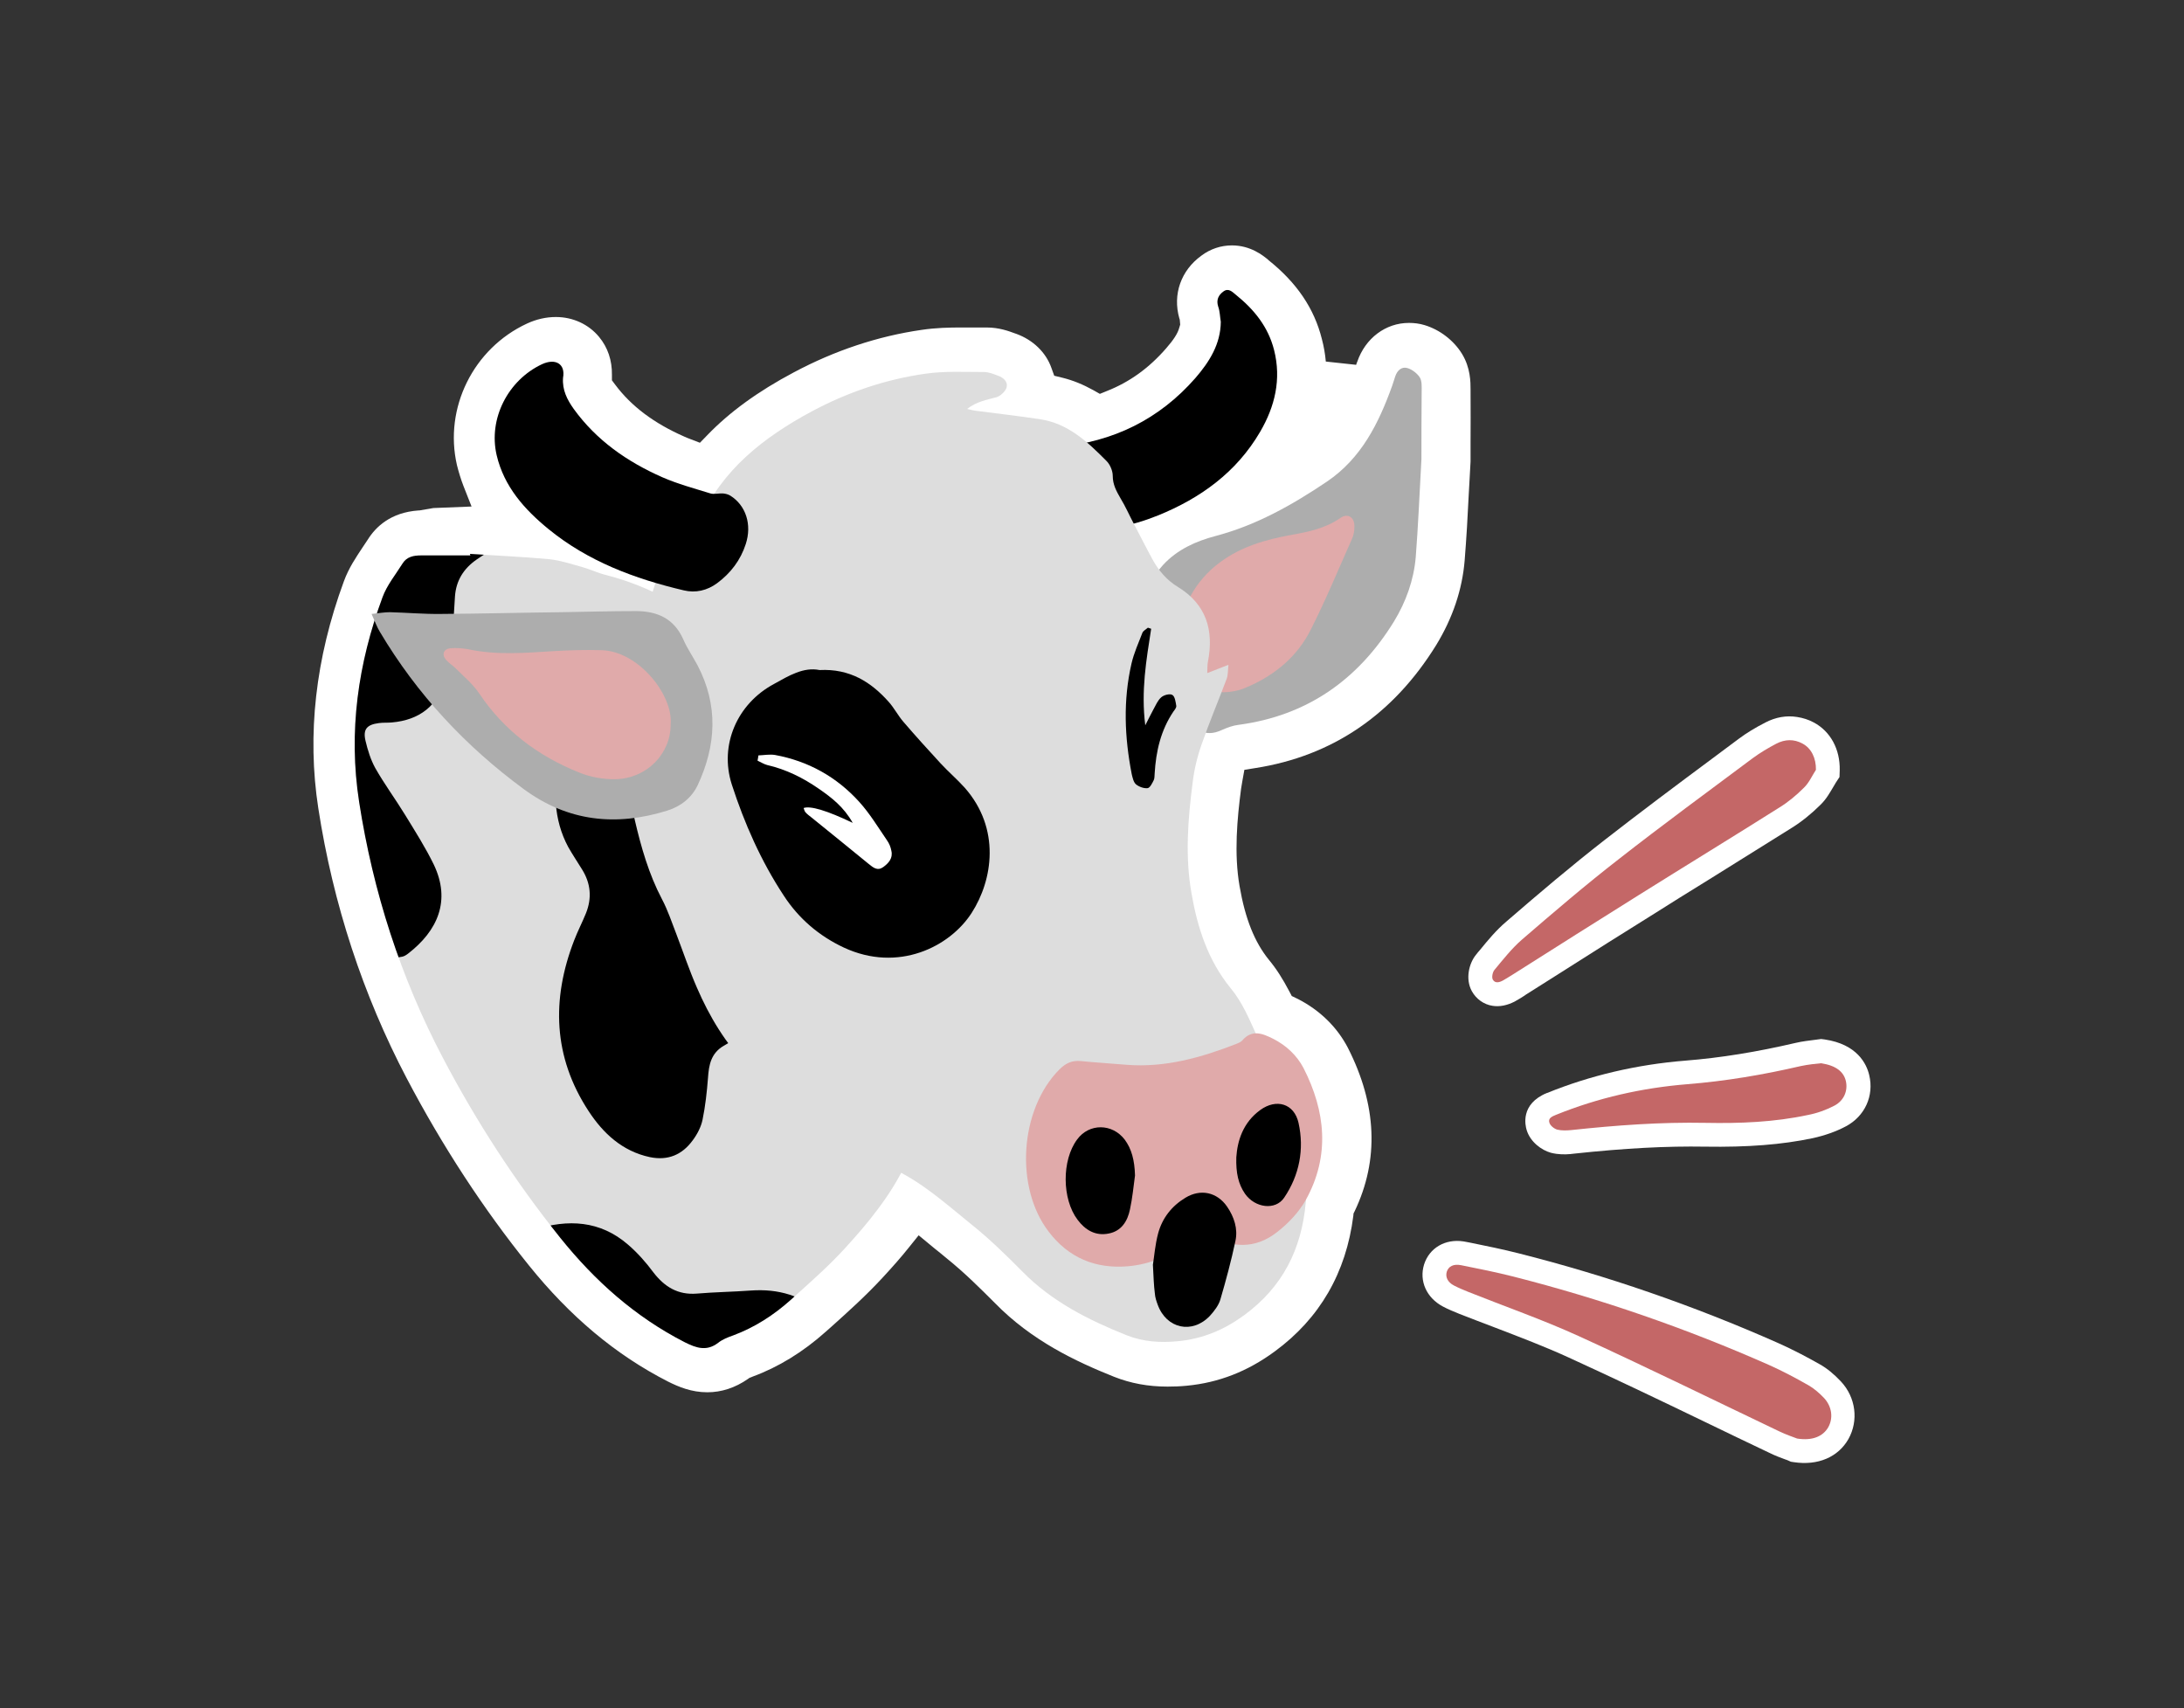 <?xml version="1.0" encoding="utf-8"?>
<!-- Generator: Adobe Illustrator 27.9.0, SVG Export Plug-In . SVG Version: 6.00 Build 0)  -->
<svg version="1.1" id="Livello_2_00000142873525857215497100000014702372137177330826_"
	 xmlns="http://www.w3.org/2000/svg" xmlns:xlink="http://www.w3.org/1999/xlink" x="0px" y="0px" viewBox="0 0 1000.4 782.4"
	 style="enable-background:new 0 0 1000.4 782.4;" xml:space="preserve">
<rect x="0" y="0" width="1000.4" height="782.4" fill="#333333" stroke="none"/>
<style type="text/css">
	.st0{fill:#FFFFFF;}
	.st1{fill:#ADADAD;}
	.st2{fill:#DDDDDD;}
	.st3{clip-path:url(#SVGID_00000163759464007907239230000014509749622382138045_);}
	.st4{fill:#E0AAAA;}
	.st5{fill:#C46767;}
</style>
<g id="Livello_1-2">
	<path class="st0" d="M324,637.7c-7.3,0-13.2-2.5-18-4.9c-23.9-12.2-44.8-29.7-63.8-53.3c-20.8-25.8-39.6-54.6-55.9-85.6
		c-20-38.1-33.7-79.7-40.5-123.7c-5.2-33.7-1.3-68.6,11.7-103.9c2.3-6.3,5.7-11.2,8.6-15.6l0.2-0.3c0.7-1.1,1.5-2.2,2.2-3.3
		c3.5-5.6,10.3-12.4,23.2-13.3l0.4,0l6.4-1.1l17.5-0.7l-3.7-9.4c-1.2-3.1-2.2-6.4-3-9.6c-6-26.1,7.5-53.4,32.1-64.8
		c4.3-2,8.8-3,13.2-3c7.8,0,15,3.3,19.8,9.1c4,4.8,6,10.8,5.9,17.4l0,2.5l1.5,2c7.4,9.9,17.8,17.7,31.7,23.8
		c0.8,0.4,1.7,0.7,2.7,1.1l4.4,1.7l3.3-3.4c10.2-10.6,23.2-20.1,39.8-28.9c18.6-9.9,38.3-16.5,58.4-19.4c6.6-1,13-1.1,17.9-1.1
		c1.9,0,3.8,0,5.7,0h0.6c1.7,0,3.4,0,5.2,0h0.5c5.7,0,10.2,1.7,12.9,2.7l0.6,0.2c7.7,2.8,13.6,8.5,16.1,15.6l1.3,3.6l3.7,0.9
		c4.9,1.2,9.5,3.1,14.2,5.7l3,1.7l3.2-1.3c10.4-4.1,19.3-10.5,27.2-19.6c3.4-3.9,5.3-6.8,6-9.5l0.4-1.3l-0.2-2.3l-0.2-0.6
		c-3.1-10.9,0.7-21.9,10.1-28.7c4.1-3.1,9-4.7,14-4.7c8.6,0,14.3,4.7,16.5,6.5l0.3,0.3c12.9,10.3,20.9,22.1,24.4,36.1
		c0.9,3.4,1.5,6.9,1.8,10.3l13.9,1.5c0.1-0.5,0.3-0.9,0.5-1.4c3.7-10.8,13-17.8,23.7-17.8c2.4,0,4.8,0.3,7.1,1
		c7,2.1,13.4,7,17.2,13.2c3.9,6.4,3.9,12.9,3.9,16.4v0.6c0.1,8.3,0,16.5,0,23.8v7.9l0,0.6c-0.3,5-0.5,9.8-0.8,14.5
		c-0.5,10.7-1.1,20.7-1.9,30.8c-1.1,13.4-5.5,26.4-13,38.7c-19.7,31.9-47.6,50.9-82.9,56.4l-5,0.8l-0.9,5c-0.2,1.2-0.4,2.4-0.6,3.6
		c-1.8,13.7-3.3,29.8-0.7,44.7c2.6,15,6.9,25.7,13.5,33.8c3.4,4.1,6.3,8.7,9.3,14.4l1.1,2.1l2.9,1.4c10.1,5.2,17.9,12.9,22.8,22.3
		c13.3,26.1,14.4,51.3,3.1,74.9l-0.5,1l-0.1,1.1c-3.3,26.1-15.4,47-36,62.1c-12.5,9.2-25.7,14.3-40.3,15.7c-3.1,0.3-5.9,0.4-8.8,0.4
		c-8.9,0-16.9-1.5-24.5-4.5c-17.5-7-37.7-16.5-54.6-33.8c-6.4-6.4-13.9-13.9-22-20.4c-1.8-1.5-3.6-3-5.4-4.4l-7.5-6.2l-4.5,5.6
		c-3.5,4.4-7.3,8.7-12.2,14c-7.5,8.1-15.5,15.3-23.3,22.3l-2.6,2.3c-10.4,9.3-21.7,16.2-33.4,20.5c-0.3,0.1-0.5,0.2-0.7,0.3
		l-0.8,0.3l-0.7,0.5C336.7,635.7,330.4,637.7,324,637.7L324,637.7z"/>
	<path class="st1" d="M651.1,210.3c-0.9,16.4-1.5,30.6-2.6,44.8c-0.9,10.6-4.5,20.6-10,29.6c-16.4,26.6-39.7,43.1-71.2,47.3
		c-2.6,0.3-5.2,1.3-7.7,2.4c-3.7,1.7-7.3,2-10.7-0.1c-5.5-3.5-10.5-7.6-13.8-13.5c-9.4-17.1-10.6-35.2-7.1-53.9
		c0.5-3,2.7-5.9,4.8-8.2c6.5-7,14.9-10.8,24-13.2c18.6-4.9,35.1-14.2,51-24.9c15.8-10.7,23.7-26.7,29.9-43.9
		c0.5-1.4,0.9-2.9,1.4-4.3c0.9-2.7,2.9-4.6,5.6-3.8c2.1,0.6,4.4,2.4,5.6,4.2c1.1,1.7,0.9,4.3,0.9,6.6
		C651.1,190.4,651.1,201.4,651.1,210.3L651.1,210.3z"/>
	<path d="M559.2,147.4c-0.4-2.3-0.4-4.8-1.2-7c-1-3.1,0.2-5.3,2.4-6.9c2.3-1.7,4,0.1,5.8,1.6c8.3,6.7,14.7,14.6,17.4,25.2
		c3.4,13.4,0.4,25.9-6.4,37.5c-10.8,18.5-27.3,30.4-46.8,38.3c-6,2.4-12.3,4.4-18.7,5.3c-3.6,0.5-7.1,0.9-10.7,1.9
		c-4.6,1.4-9.2,0.2-13.5-1.8c-10.2-4.8-16.1-16.1-14-26.9c1.3-6.5,4.6-9.3,11.3-9.9c25.1-2.3,46.2-12.6,62.8-31.6
		C554,165.7,559.1,157.6,559.2,147.4L559.2,147.4z"/>
	<path class="st2" d="M215.3,253.7c12,0.8,24,1.3,36,2.4c5.2,0.5,10.2,2.2,15.3,3.6c3.6,1,7.1,2.7,10.7,3.6
		c26.1,6.6,47.4,21.2,65.8,40.2c6.5,6.7,12.2,14.7,16.8,22.9c11,19.4,19.8,39.9,26,61.5c2.5,8.9,5.6,17.7,8.7,26.4
		c9.5,27.1,15.9,54.8,18.9,83.3c0.4,4,1,7,5.7,8.4c3.7,1.1,4.5,4.5,2.7,9.6c-2.1,5.9-4.3,11.8-7,17.4c-6.9,14.6-17.2,27.1-28,38.9
		c-7.6,8.3-16.1,15.7-24.5,23.3c-7.9,7.1-16.7,12.8-26.7,16.5c-2.3,0.8-4.8,1.8-6.7,3.3c-5.3,4.1-10.1,2.4-15.3-0.2
		c-22.7-11.6-41.2-28.1-57.1-47.9c-20.6-25.7-38.4-53.2-53.7-82.3c-19.4-36.9-32-76.1-38.4-117.3c-5-32.2-0.5-63.4,10.7-93.7
		c2-5.5,6-10.4,9.2-15.5c1.9-3.1,5.1-3.7,8.5-3.7c7.5,0,15,0,22.6,0C215.3,254,215.3,253.9,215.3,253.7L215.3,253.7z"/>
	<g>
		<defs>
			<path id="SVGID_1_" d="M215.3,253.7c12,0.8,24,1.3,36,2.4c5.2,0.5,10.2,2.2,15.3,3.6c3.6,1,7.1,2.7,10.7,3.6
				c26.1,6.6,47.4,21.2,65.8,40.2c6.5,6.7,12.2,14.7,16.8,22.9c11,19.4,19.8,39.9,26,61.5c2.5,8.9,5.6,17.7,8.7,26.4
				c9.5,27.1,15.9,54.8,18.9,83.3c0.4,4,1,7,5.7,8.4c3.7,1.1,4.5,4.5,2.7,9.6c-2.1,5.9-4.3,11.8-7,17.4c-6.9,14.6-17.2,27.1-28,38.9
				c-7.6,8.3-16.1,15.7-24.5,23.3c-7.9,7.1-16.7,12.8-26.7,16.5c-2.3,0.8-4.8,1.8-6.7,3.3c-5.3,4.1-10.1,2.4-15.3-0.2
				c-22.7-11.6-41.2-28.1-57.1-47.9c-20.6-25.7-38.4-53.2-53.7-82.3c-19.4-36.9-32-76.1-38.4-117.3c-5-32.2-0.5-63.4,10.7-93.7
				c2-5.5,6-10.4,9.2-15.5c1.9-3.1,5.1-3.7,8.5-3.7c7.5,0,15,0,22.6,0C215.3,254,215.3,253.9,215.3,253.7L215.3,253.7z"/>
		</defs>
		<clipPath id="SVGID_00000066489369102381086990000003491337854037367978_">
			<use xlink:href="#SVGID_1_"  style="overflow:visible;"/>
		</clipPath>
		<g style="clip-path:url(#SVGID_00000066489369102381086990000003491337854037367978_);">
			<g>
				<path d="M282.4,329.5c3.1,0.7,9.2,1.7,15.2,3.6c7.2,2.3,12.6,7.2,15.8,14.1c2.3,5,4,10.2,5.9,15.4c4.5,12.7,8.3,25.7,13.5,38.1
					c3.4,8.2,8.7,15.7,13.2,23.5c3.2,5.6,7.1,11,9.5,16.9c4.4,10.9,0.8,21.6-8.9,28.3c-4.9,3.4-9.9,6.7-15.1,9.6
					c-5.8,3.4-6.8,8.7-7.2,14.7c-0.5,6.4-1.2,12.9-2.5,19.2c-0.7,3.3-2.4,6.6-4.5,9.4c-4.8,6.6-11.3,9.4-19.6,7.7
					c-12.7-2.7-21.5-11-28.1-21.1c-16.2-24.7-17.1-51.1-6.6-78.2c1.6-4.2,3.7-8.2,5.4-12.4c2.8-7,2.2-13.7-1.8-20.1
					c-2.1-3.4-4.3-6.7-6.3-10.2c-6.9-12.8-6.8-26.5-4.5-40.2C257.9,335.2,265.9,329.3,282.4,329.5L282.4,329.5z M317.9,411.4
					c-5.5-16.8-11-33.6-16.6-50.4c-3.7-11.1-13.7-16.9-25.3-14.8c-1.9,0.4-4.5,2-5,3.6c-1.8,5.6-3.1,11.3-1.3,17.3
					c1-1.7,1.6-3.5,1.7-5.3c0.5-6.3,8.5-6.8,11.4-3.1c1.8,2.4,3.4,4.9,4.9,7.5c1.5,2.6,2.2,6,4.4,7.8c6.7,5.7,9.3,13.5,11.8,21.3
					C306.3,402.9,310,409.1,317.9,411.4L317.9,411.4z M331.3,458.7c9.6-3.3,11.7-8.3,6.8-16.4c-3.5-5.7-7.4-11.2-11.2-16.7
					c-0.9-1.3-2.1-2.4-3.5-4C321.5,439.4,321.9,441,331.3,458.7L331.3,458.7z"/>
				<path d="M158.1,438.1c2.6-1.2,5.2-2.4,7.8-3.5c1.8-0.8,3.8-1.2,5.6-2.1c3.7-1.8,4.2-3.7,2.3-7.3c-8-15-11.9-28.8-13-46.1
					c-7.9-0.2-11.3-5.9-13.9-12.4c-1.6-3.9-3.3-7.9-4.7-11.9c-3.2-9.2-3.4-18.6-1.7-28.2c3.7-20.6,9.1-40.6,17.9-59.5
					c2-4.3,4.8-8.2,7.7-11.9c4.1-5.4,9.4-8.7,16.6-8.9c4.7-0.1,9.3-1.2,13.4-4.2c2.1-1.6,5-2.1,7.7-2.9c9.8-2.9,19.7-5.7,29.5-8.4
					c4-1.1,8-0.8,11.6,1.4c3.8,2.3,5.9,6.7,4.9,10.2c-1,3.4-4.2,6.1-8.7,5.8c-8.9-0.6-16,3.4-22.8,8.1c-5.9,4.1-9.4,9.6-9.9,16.9
					c-0.4,6.5-0.7,13-1.5,19.4c-0.7,6.2-1.2,12.5-2.9,18.5c-3.4,12.2-11.9,18.7-24.5,19.8c-2,0.2-4,0-6,0.3c-5.4,0.7-7.3,2.8-6.1,8
					c1,4.3,2.4,8.8,4.5,12.6c4.2,7.4,9.3,14.3,13.7,21.5c4.6,7.5,9.3,14.9,13.1,22.7c7.9,16.5,1.8,30.3-11.8,40.8
					c-0.8,0.6-1.7,1.2-2.7,1.4c-7.4,1.2-14.8,2.4-22.2,3.4c-1.2,0.1-2.5-1-3.8-1.6C158.2,439.4,158.1,438.7,158.1,438.1L158.1,438.1
					z M174.4,268.8c-8.6,12.3-14.1,25.7-17.3,40.8c4.6-0.4,5.3-2.9,6.2-5.6c3.1-10.2,6.5-20.4,9.7-30.5
					C173.5,271.9,174,270.3,174.4,268.8L174.4,268.8z"/>
				<path d="M379.3,636.7c-2.7-8.6-7.4-15.5-13.7-21.5c-2.4-2.3-4.9-3.1-8.1-1.8c-7.2,2.9-14.4,5.7-22.4,4.9
					c-0.7-0.1-1.5,0.1-2.2,0.4c-9.4,4.9-17.8,1.4-26.4-2.7c-11-5.3-19.9-12.8-27.6-22.4c-4.6-5.7-11-10-16.7-14.9
					c-1.3-1.1-3.2-1.7-4.2-3.1c-3.6-4.4-8-6.5-13.7-6c-1,0.1-2.2-0.8-3.1-1.1c-0.7-3.5,1.5-4.6,3.5-5.3c15.5-4.9,30.2-4.2,43,6.9
					c4.3,3.7,8.2,8.1,11.6,12.7c5.1,6.6,11.2,10.4,19.9,9.7c8.2-0.7,16.5-0.8,24.7-1.4c12.6-0.9,23.8,2.3,33.1,11
					c10.7,10,18.3,21.8,21.5,36.2c1.6,7.4-1.3,13.6-7.1,15.3c-5.7,1.7-13.7-1.9-16.5-7.6C373.1,642.9,373.7,641.5,379.3,636.7
					L379.3,636.7z"/>
			</g>
		</g>
	</g>
	<path class="st4" d="M539.6,290.6c1.7-11.8,7.2-24.2,19.3-33.1c9.7-7.2,21-10.4,32.6-12.5c7.9-1.4,15.6-3,22.4-7.7
		c3.4-2.4,6.5-0.5,6.5,3.7c0,2-0.3,4.1-1.1,5.8c-6.2,13.9-12,28-18.9,41.6c-6,12-15.9,20.4-28.2,25.9c-1.8,0.8-3.7,1.6-5.6,2
		C550.8,320,539.1,310,539.6,290.6L539.6,290.6z"/>
	<path class="st2" d="M443,187.3c1.9,0.4,2.7,0.7,3.6,0.8c9.9,1.3,19.8,2.4,29.7,3.9c12.9,1.9,21.9,10.4,30.6,19.2
		c1.6,1.6,2.8,4.5,2.8,6.7c0,4.1,1.7,7.1,3.6,10.4c2.2,3.6,3.9,7.5,5.9,11.3c2.9,5.5,5.7,11.1,8.7,16.6c2.8,5.1,6.5,9.5,11.6,12.6
		c13.1,8,16.6,19.9,13.8,34.3c-0.3,1.4-0.2,2.9-0.3,5.2c3.2-1.2,5.7-2.3,9.7-3.8c-0.3,2.9-0.2,4.8-0.8,6.4c-3.8,10.1-8,20-11.5,30.1
		c-2,5.6-3.4,11.6-4.1,17.5c-2.2,16.9-3.5,34-0.5,50.8c2.7,15.6,7.6,30.7,17.9,43.3c5.4,6.5,8.5,14.1,11.9,21.6
		c1.2,2.7,2.5,5.6,4.5,7.7c5,5.2,7.8,11.5,10,18.2c5.3,16.5,9.6,33.2,8,50.8c-1.9,21.3-10.6,38.6-28.2,51.5
		c-9.2,6.7-18.9,10.8-30.2,11.9c-8.2,0.8-16,0.3-23.6-2.7c-17.5-7-34.2-15.4-47.7-29.1c-7.5-7.6-15.3-15.2-23.7-21.9
		c-11-8.9-21.5-18.4-34.6-24.8c-24.8-12.1-47.7-27.4-67.3-47.2c-10.4-10.5-17.8-22.9-23.6-36.3c-3.5-8-6.3-16.4-9.4-24.5
		c-2.1-5.4-3.9-10.9-6.6-16c-6-11.4-9.5-23.7-12.4-36.1c-0.9-3.6-1-7.5-0.7-11.2c1.5-18.4,3.3-36.9,4.9-55.3
		c0.5-6.2,0.7-12.5,0.8-18.7c0.2-14.9,5.8-28.3,12.1-41.5c1-2,3.5-4.5,5.4-4.5c4.2-0.1,5.7-2.7,7-5.7c10.4-23.7,29.5-38.5,51.6-50.4
		c16.3-8.7,33.6-14.6,51.8-17.2c8.8-1.3,18-0.8,27-0.8c2.2,0,4.4,0.9,6.5,1.7c2.5,0.9,4.7,2.8,3.8,5.6c-0.6,1.7-2.7,3.6-4.4,4.2
		C451.8,183.2,447.4,183.9,443,187.3L443,187.3z"/>
	<path class="st4" d="M550.1,563.1c-1.8,1.7-3.4,3.2-5.1,4.6c-8.2,7.1-17.7,11.4-28.5,12.3c-14.8,1.2-27-3.9-36.1-15.8
		c-15.7-20.4-13.3-56,4.8-74.3c2.9-2.9,5.8-4.3,9.9-3.9c7,0.7,14,1.1,20.9,1.7c17.7,1.4,34.2-3.3,50.4-9.6c0.9-0.4,2-0.8,2.6-1.5
		c4.5-5.3,9.4-3.2,14.2-0.8c5.9,3,10.8,7.5,13.9,13.4c10.1,19.8,12.2,40.2,1.1,60.3c-3.2,5.7-8.1,10.9-13.3,14.9
		c-9.8,7.7-20.9,7.5-31.4,0.8C552.3,564.5,551.3,563.9,550.1,563.1L550.1,563.1z"/>
	<path d="M375.4,306.9c13.9-0.7,23.6,5.5,31.7,14.6c2.5,2.8,4.2,6.2,6.7,9.1c5.5,6.4,11.2,12.7,17,19c3.6,3.9,7.6,7.3,11.1,11.2
		c16.5,18.7,12.9,42.2,3.2,57.3c-10,15.6-33.7,27.5-58.6,15.9c-11.3-5.3-20.6-13.2-27.5-23.8c-10.4-15.8-18-33-23.8-50.9
		c-5.8-18.1,2.5-37,19.3-46C361.3,309.5,368.1,305.4,375.4,306.9L375.4,306.9z"/>
	<g>
		<path d="M528.1,579.3c0.6-3.7,1-9.2,2.4-14.4c1.9-7,6.2-12.5,12.5-16.3c6.9-4.2,14.5-2.6,19.1,4.1c3.2,4.7,5,10.1,3.8,15.7
			c-1.9,9-4.3,17.9-6.9,26.8c-0.8,2.7-2.8,5.3-4.8,7.5c-8.1,8.5-19.9,5.9-23.9-5.1c-0.6-1.6-1.2-3.4-1.3-5.1
			C528.5,588.7,528.4,584.9,528.1,579.3L528.1,579.3z"/>
		<path d="M519.9,538.4c-0.7,5.2-1.2,10.4-2.3,15.5c-1.1,5.4-3.9,10-9.8,11.1c-6,1.2-10.7-1.6-14.2-6.3c-7.2-9.5-7.3-27.3-0.2-36.8
			c5.5-7.5,16.1-7.4,21.8,0.1C518.3,526.2,519.7,531.3,519.9,538.4L519.9,538.4z"/>
		<path d="M566.3,530.1c0.5-7.5,3-15.9,11-21.7c7.3-5.3,15.5-3,17.5,5.9c2.7,12.1,0.4,24-6.6,34.3c-4,5.9-13.3,4.7-17.9-1.8
			C567.2,542.3,566.1,537.2,566.3,530.1L566.3,530.1z"/>
		<path class="st0" d="M347.4,346c2.5-0.1,5.2-0.6,7.6-0.2c15.2,2.8,28.2,10,38.6,21.5c4.8,5.3,8.6,11.6,12.7,17.6
			c1,1.4,1.7,3.1,2,4.8c0.8,3.4-1.3,5.7-3.8,7.5c-2.6,1.8-4.5,0.2-6.6-1.5c-8.6-7.1-17.4-14.1-26.1-21.2c-1-0.8-2-1.5-2.8-2.4
			c-0.5-0.5-0.6-1.3-0.9-2c3.1-1.1,10.6,1.1,22.5,6.8c-4.1-7.3-9.7-11.6-15.5-15.6c-7.2-5-15-8.9-23.7-10.9c-1.5-0.4-2.9-1.3-4.4-2
			C347.2,347.5,347.3,346.7,347.4,346L347.4,346z"/>
		<path d="M527.3,288c-2.2,14.2-4.7,28.4-2.7,44.2c1.6-3.1,2.6-5.2,3.7-7.2c1.1-2,2-4.2,3.6-5.6c1.2-1.1,4-1.8,5.1-1.1
			c1.2,0.7,1.5,3.2,1.8,5c0.1,0.8-0.7,1.8-1.3,2.6c-5.8,8.6-8,18.2-8.6,28.4c-0.1,1,0,2.1-0.4,3c-0.7,1.4-1.7,3.5-2.8,3.7
			c-1.7,0.2-3.9-0.6-5.3-1.7c-1.2-1-1.6-3.1-2-4.7c-3.3-16.9-4-33.8-0.1-50.7c1.1-4.8,3.2-9.4,5-14.1c0.4-0.9,1.6-1.5,2.5-2.3
			C526.3,287.7,526.8,287.8,527.3,288L527.3,288z"/>
	</g>
	<path d="M257.9,173.1c-0.4,5.5,1.9,10,4.9,14.2c10.4,14.4,24.5,24.2,40.6,31.3c7.1,3.1,14.6,5.1,22,7.4c1.7,0.5,3.8-0.1,5.7,0
		c1.2,0.1,2.4,0.4,3.4,1c7.2,4.5,10,13.3,7.1,22.2c-2.4,7.4-6.9,13.3-13.1,17.9c-4.6,3.4-9.9,4.6-15.3,3.3
		c-22.5-5.3-43.9-13.3-62-28.1c-11-9-20.3-19.4-23.7-33.8c-3.9-16.7,5.2-34.4,20.8-41.7C254.4,164,259.1,166.6,257.9,173.1
		L257.9,173.1z"/>
	<path class="st1" d="M170.2,281.2c3.7-0.4,6-0.8,8.4-0.8c7.8,0.2,15.5,0.9,23.3,0.8c18.5-0.1,37.1-0.6,55.6-0.8
		c11.3-0.2,22.6-0.5,33.8-0.5c9.7,0,17.5,3.4,21.7,13c1.8,4.1,4.4,7.9,6.5,11.8c9.6,18.3,8.6,36.7,0.1,54.9
		c-2.7,5.7-7.6,9.7-14,11.7c-23.5,7.3-45.4,5-65.6-9.8c-26.8-19.7-49-43.5-66-72.1C172.7,287.3,171.8,284.8,170.2,281.2L170.2,281.2
		z"/>
	<path class="st4" d="M307.2,331.7c0.1,13.5-10.9,24.9-25.3,25.2c-5.6,0.1-11.6-1-16.7-3.1c-18.7-7.5-34.3-19.2-45.7-36.2
		c-2.9-4.3-7-7.7-10.7-11.4c-1.4-1.4-3.2-2.5-4.5-4c-2.1-2.4-1.1-5,2.1-5.3c2.7-0.2,5.5,0,8.2,0.5c13.2,2.8,26.3,1.6,39.6,0.8
		c7-0.4,14-0.6,21-0.4C292.4,298,308.4,318.4,307.2,331.7L307.2,331.7z"/>
	<g>
		<path class="st0" d="M820.3,669.5l-1.1-0.5c-0.4-0.2-1-0.4-1.6-0.6c-1.9-0.7-4.6-1.7-7.2-3c-9.9-4.7-19.9-9.5-29.6-14.2
			c-20.3-9.8-41.4-19.9-62.2-29.4c-10.9-5-22.5-9.4-33.7-13.7c-5.4-2-10.9-4.2-16.4-6.3c-2.4-1-5-2-7.6-3.4
			c-7.5-4-10.9-11.7-8.6-19.2c2.4-7.6,9.7-11.9,18.1-10.6c0.4,0.1,0.7,0.1,1.1,0.2l2.1,0.4c7.3,1.5,14.8,3,22.2,4.9
			c40,10.1,80,23.9,118.6,41c7.2,3.2,14.1,6.9,19.2,9.8c3.4,1.9,6.6,4.6,9.7,7.9c6.8,7.3,8.1,17.9,3.4,26.3
			c-4.7,8.3-14,12.3-25.1,10.6L820.3,669.5L820.3,669.5z"/>
		<path class="st5" d="M823.2,658.9c-1.8-0.7-5.1-1.8-8.2-3.3c-30.6-14.6-61.1-29.6-92-43.7c-16.5-7.5-33.7-13.5-50.5-20.2
			c-2.2-0.9-4.4-1.8-6.5-2.9c-2.9-1.5-4-3.9-3.3-6.3c0.8-2.5,3.1-3.7,6.6-3c8,1.6,16,3.2,23.9,5.2c40.1,10.2,79.1,23.7,116.9,40.4
			c6.3,2.8,12.3,6,18.3,9.4c2.6,1.5,5,3.6,7.1,5.8c3.7,4,4.3,9.3,1.9,13.5C835,657.9,830.2,660,823.2,658.9L823.2,658.9z"/>
		<path class="st0" d="M683.7,460.7c-4-0.6-7.5-3.1-9.5-6.7c-3.1-5.6-1.3-12.8,1.9-16.7c0.6-0.8,1.2-1.5,1.9-2.3
			c3.6-4.4,7.3-8.9,12-12.9c14.8-12.8,29.4-25.2,44.8-37.2c16.3-12.7,33-25.2,49.3-37.3c4.1-3,8.1-6.1,12.2-9.1
			c3.6-2.7,7.7-5.2,12.4-7.6c4.6-2.4,9.6-3.3,14.5-2.5c2.6,0.4,5.2,1.2,7.6,2.5c7.7,4.1,12.1,12.3,11.9,21.9l-0.1,3.1l-1.7,2.6
			c-0.4,0.6-0.8,1.4-1.3,2.2c-1.4,2.3-3,5.3-5.7,7.9c-4.2,4.2-8.7,7.8-13.2,10.6c-12.6,7.9-25.4,15.9-37.8,23.6
			c-8.9,5.5-17.8,11-26.6,16.6c-13,8.1-26.2,16.4-38.9,24.5c-6.2,3.9-12.3,7.8-18.5,11.7l-0.7,0.5c-1.3,0.8-2.8,1.8-4.5,2.7
			C690.3,460.5,687,461.2,683.7,460.7L683.7,460.7z"/>
		<path class="st5" d="M831.8,352.6c-1.8,2.8-3.2,6-5.5,8.2c-3.4,3.4-7.2,6.6-11.3,9.1c-21.4,13.5-43,26.7-64.4,40.1
			c-19.2,12-38.3,24.1-57.4,36.2c-1.5,0.9-3,1.9-4.6,2.8c-1.6,0.9-3.7,1.6-4.8-0.3c-0.6-1.1-0.1-3.4,0.7-4.4
			c4-4.8,7.9-9.8,12.6-13.9c14.6-12.6,29.2-25.1,44.4-36.9c20.2-15.8,40.8-30.9,61.3-46.2c3.4-2.5,7.1-4.7,10.9-6.7
			c3.9-2,8-2.2,12,0C829.8,342.8,831.9,347.4,831.8,352.6L831.8,352.6z"/>
		<path class="st0" d="M713,528.5c-0.9-0.1-1.7-0.3-2.6-0.5c-4.3-1.2-9.4-4.9-11.1-10.4c-0.6-2-3.1-11.9,9.3-17l0.1,0
			c19.7-8,41-13,63.3-14.8c16.3-1.3,32.8-4,50.4-8.1c3.3-0.8,6.6-1.1,8.7-1.4c0.6-0.1,1.1-0.1,1.5-0.2l1.6-0.2l1.6,0.2
			c14.9,2.2,19.2,11.2,20.4,16.3c2.3,9.5-2,18.9-10.7,23.5c-4.5,2.4-9.7,4.2-15.1,5.4c-14.2,3-29.9,4.2-49.3,3.9
			c-17.7-0.3-36.8,0.7-60.1,3.2C718.9,528.7,716,528.9,713,528.5L713,528.5z"/>
		<path class="st5" d="M834.1,487c6.9,1,10.4,3.9,11.4,8.1c1,4.3-0.7,8.9-5.2,11.3c-3.8,2-8,3.5-12.2,4.3
			c-15.4,3.3-31.1,3.9-46.8,3.6c-20.6-0.4-41,1.1-61.5,3.3c-2.1,0.2-4.5,0.3-6.5-0.2c-1.4-0.4-3.2-1.8-3.6-3.2
			c-0.7-2.1,1.4-2.9,3.1-3.6c19.3-7.8,39.3-12.3,60-14c17.5-1.4,34.8-4.3,52-8.3C828.5,487.5,832.2,487.2,834.1,487L834.1,487z"/>
	</g>
</g>
</svg>
